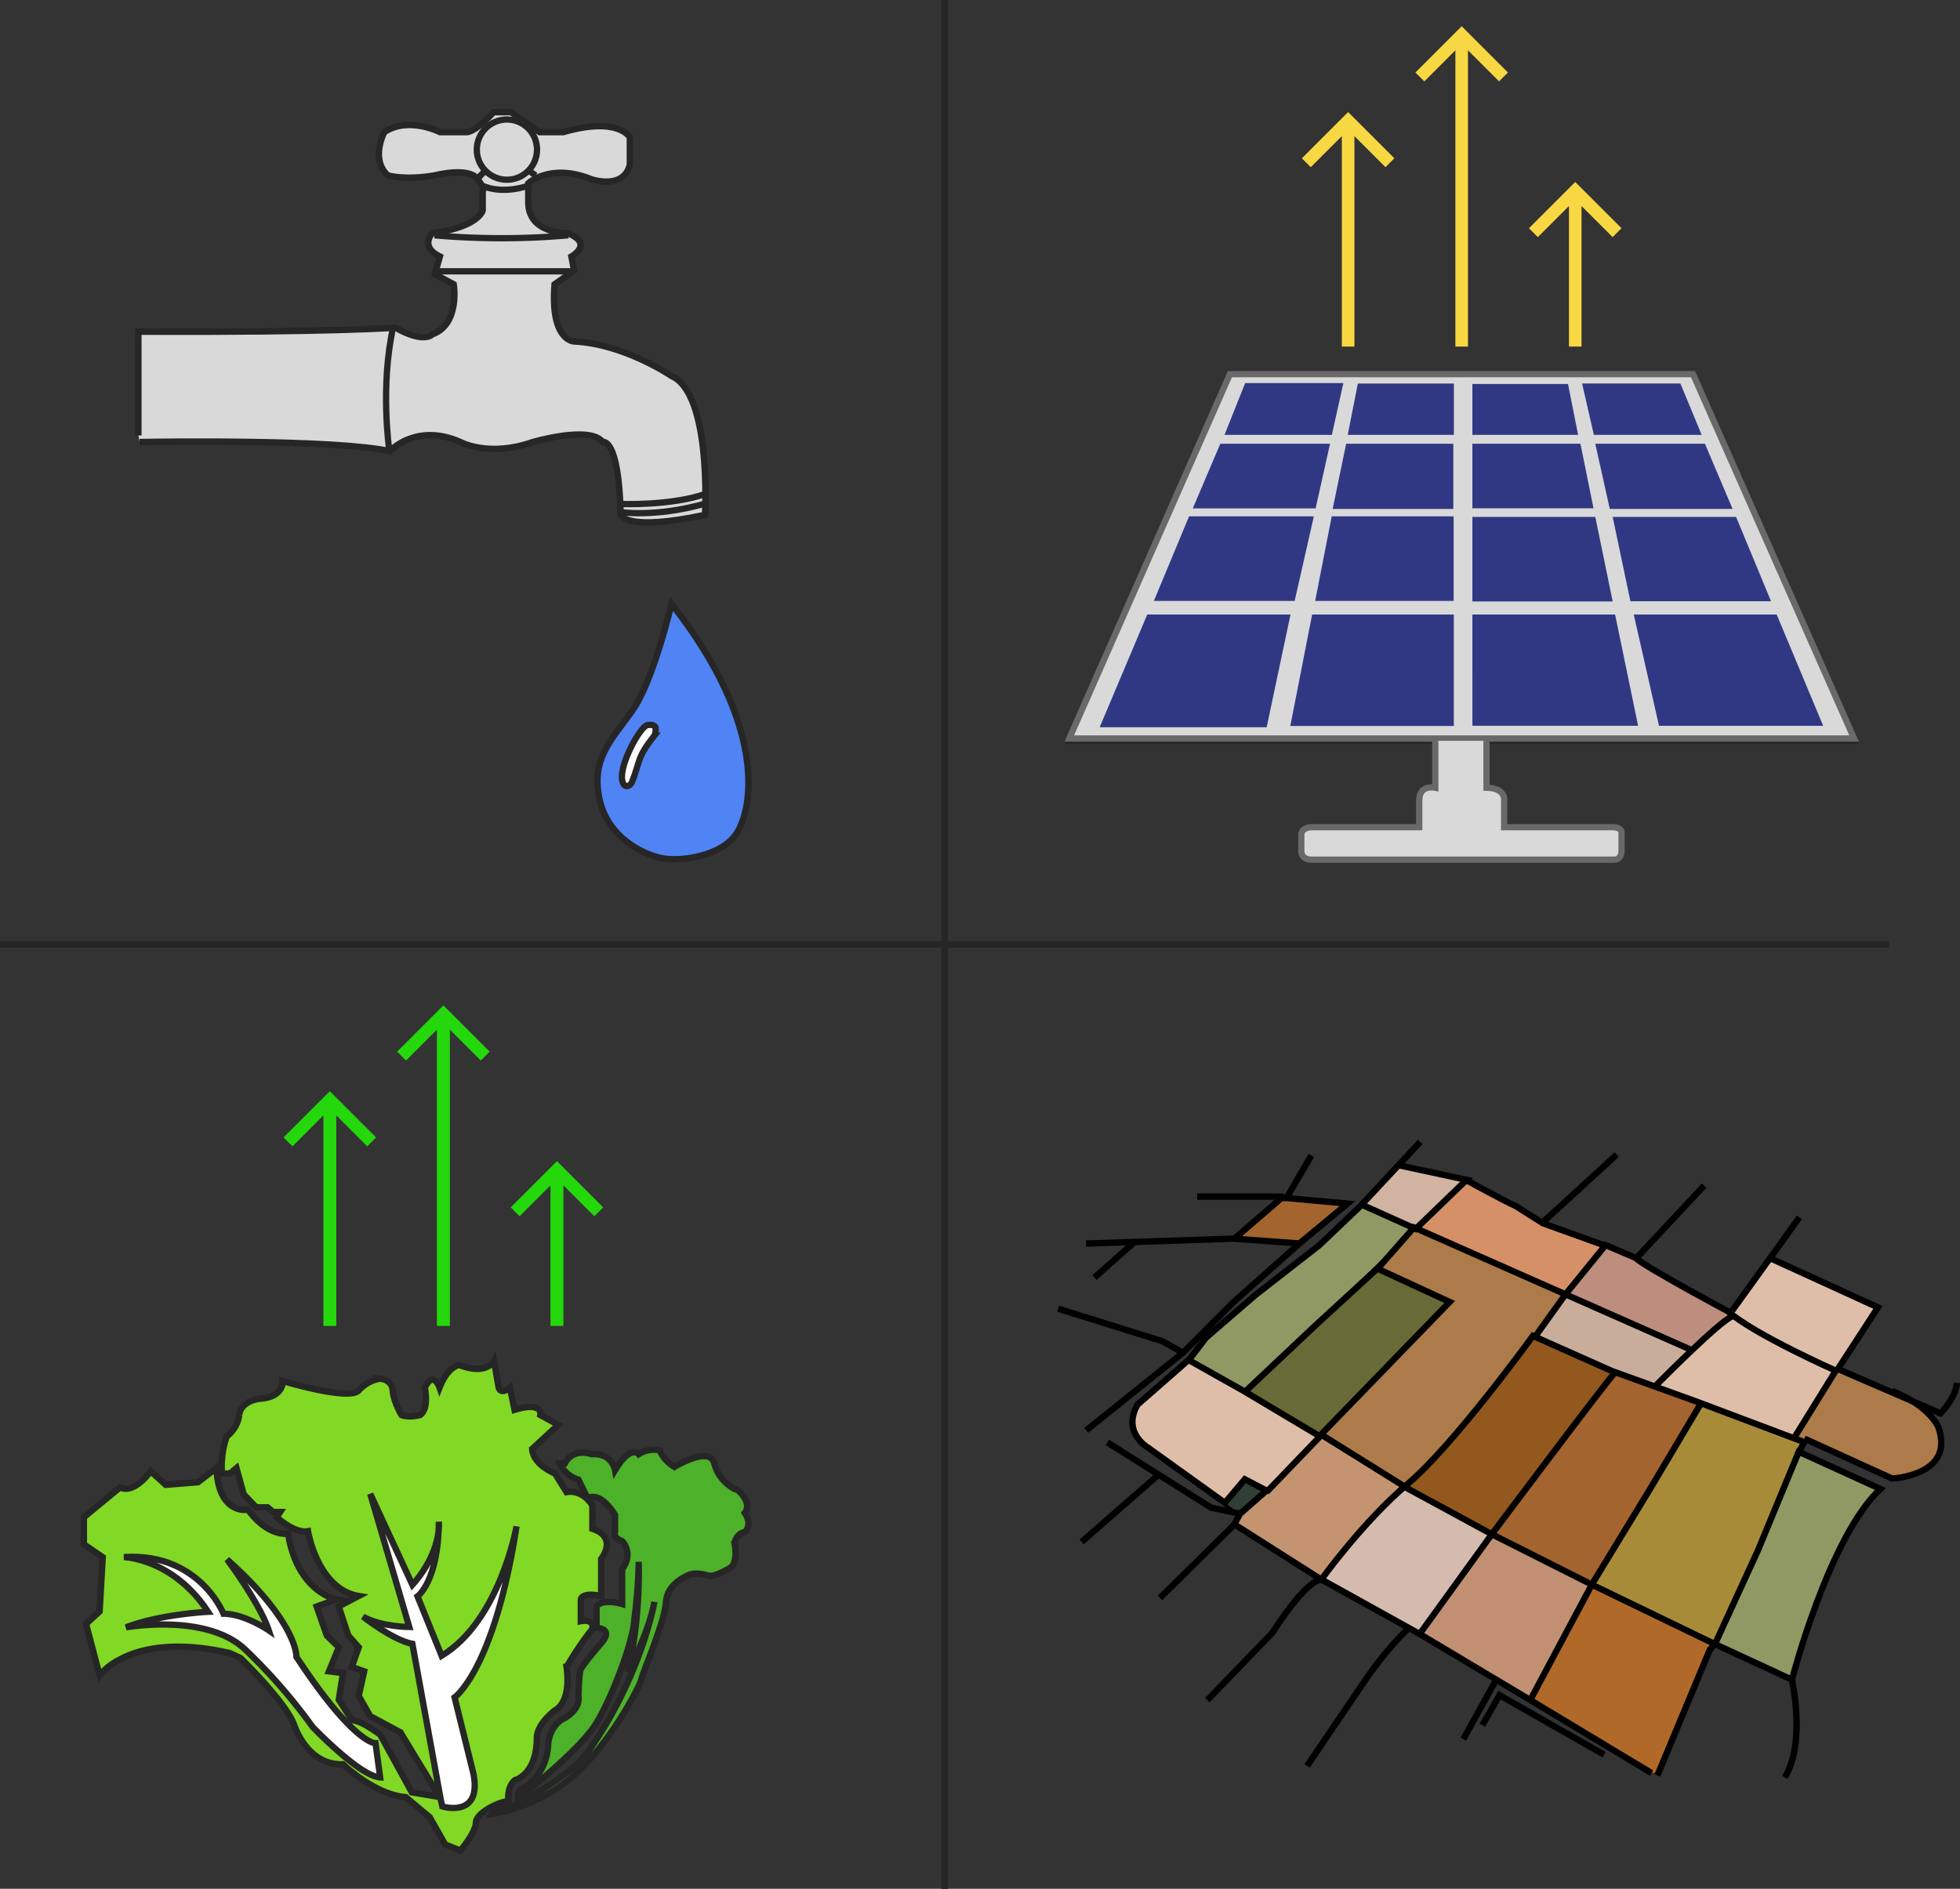 <svg xmlns="http://www.w3.org/2000/svg" width="623.371" height="600.87" viewBox="0 0 623.371 600.87"><rect x="0" y="0" width="623.371" height="600.87" fill="#333333" stroke="none"/><g transform="translate(-12674.459 -2993.748)"><path d="M2590.143,1501.453h600.871" transform="translate(10084.316 1792.73)" fill="none" stroke="#262626" stroke-width="2"/><path d="M0,0H600.87" transform="translate(12974.895 2993.748) rotate(90)" fill="none" stroke="#262626" stroke-width="2"/><g transform="translate(12718.479 3029.444)"><g transform="translate(0 0)"><path d="M3002.949,1340.834h0l1.05-.018c6.142-.1,61.272-.88,78.542,2.918,0,0,8.3-9.175,22.48-2.9,0,0,8.952,4.917,22.984,0,0,0,18.222-5.382,22.26,0,0,0,5.112-1.8,5.722,23.159,0,0,1.461,5.4,26.787,0,0,0,2.184-38.55-10.657-44.139,0,0-15.007-10.23-30.985-10.985,0,0-7.668-.087-6.208-18.2l6.208-4.364-.852-4.484s7.253-4.013-1.167-7.41c0,0-12.535.329-12.546-9.752v-6.135s7.027-6.625,20.189-1.255c0,0,10.092,3.427,12.115-4.651v-8.655s-3.445-6.791-21.175-1.681h-7.525l-9.038-6.357h-5.589s-4.912,5.661-8.274,6.357h-8.783s-10.029-5.129-17.686,0c0,0-4.5,8.484,1.076,13.707,0,0,5.329,1.672,15.018,0,0,0,10.768-2.847,13.666,1.28s1.537,3.161,1.537,3.161v6.746s-1.223,5.331-16.014,7.235c0,0-4.156,4.219,2.4,7.41l-1.592,5.619,5.993,3.229s2.087,12.743-6.8,15.931c0,0-2.593,3.1-11.76-2.13,0,0-19.253,1.583-81.739,1.284v32.991" transform="translate(-3002.584 -1235.925)" fill="none" stroke="#262626" stroke-width="2"/><path d="M3145.938,1344.273s-5.759,24.614-12.5,34.049-13.029,15.2-10.449,27.812,14.28,17.965,20.015,19.049,18.969-.558,23.72-8.079S3176.823,1383.625,3145.938,1344.273Z" transform="translate(-2976.378 -1187.85)" fill="none" stroke="#262626" stroke-width="2"/><path d="M2757.583,1341.279h44.071" transform="translate(-2663.413 -1290.663)" fill="none" stroke="#262626" stroke-width="2"/><path d="M2802.116,1399.8s11.012,1.823,26.745-2.544" transform="translate(-2649.06 -1272.622)" fill="none" stroke="#262626" stroke-width="2"/><path d="M2802.116,1398.068s16.559.692,27.716-3.351" transform="translate(-2649.06 -1273.439)" fill="none" stroke="#262626" stroke-width="2"/><path d="M2757.583,1332.616a246.36,246.36,0,0,0,42.557,0" transform="translate(-2663.413 -1293.454)" fill="none" stroke="#262626" stroke-width="2"/><g transform="translate(106.622 1.322)" fill="none" stroke="#262626" stroke-width="2"><circle cx="10.578" cy="10.578" r="10.578" stroke="none"/><circle cx="10.578" cy="10.578" r="9.578" fill="none"/></g><path d="M2769.056,1320.657s5.651,3.023,14.779,0" transform="translate(-2659.716 -1297.309)" fill="none" stroke="#262626" stroke-width="2"/><path d="M2767.917,1319.487l1.991-2.033" transform="translate(-2660.083 -1298.341)" fill="none" stroke="#262626" stroke-width="2"/><path d="M2782.366,1318.55l-1.882-1.343" transform="translate(-2656.031 -1298.421)" fill="none" stroke="#262626" stroke-width="2"/><path d="M2746.945,1393.809s-2.959-20.284,1.261-39.148" transform="translate(-2667.166 -1286.349)" fill="none" stroke="#262626" stroke-width="2"/></g><path d="M2811.839,1457.823c-1.836.266-6.383,7.9-7.766,13.571-1.455,5.953,1.408,7.105,2.768,4.62,2.9-7.563,1.594-7.753,7.153-14.839a4.92,4.92,0,0,0,.365-2.368C2814.369,1458.329,2813.809,1457.537,2811.839,1457.823Z" transform="translate(-2649.881 -1262.868)" fill="none" stroke="#262626" stroke-width="2"/></g><g transform="translate(13014.533 3112.773)"><path d="M3165.25,1306.724l-51.09,116.639h249.62l-51.233-116.639Z" transform="translate(-3114.16 -1306.724)" fill="none" stroke="#262626" stroke-width="2"/><path d="M3281.214,1308.631" transform="translate(-3118.051 -1305.792)" fill="none" stroke="#262626" stroke-width="2"/><path d="M3232.333,1425.143v14.917s-5.17-1.173-5.111,4.18v8.384H3192.75s-3.129.133-3.035,2.517v5.483s.144,2.217,3.035,2.333h96.7s2.126-.009,2.126-2.866v-5.909s-.063-1.609-3.031-1.558h-34.308v-8.384s.68-4.084-5.605-4.18v-14.917" transform="translate(-3115.92 -1308.505)" fill="none" stroke="#262626" stroke-width="2"/></g><path d="M3203.223,1260.554v-71.788" transform="translate(9900.002 1843.452)" fill="none" stroke="#262626" stroke-width="2"/><path d="M3203.223,1202.066l13.3-13.3,13.3,13.3" transform="translate(9886.701 1843.452)" fill="none" stroke="#262626" stroke-width="2"/><path d="M3203.223,1287.847v-99.081" transform="translate(9936.118 1816.159)" fill="none" stroke="#262626" stroke-width="2"/><path d="M3203.223,1202.066l13.3-13.3,13.3,13.3" transform="translate(9922.819 1816.159)" fill="none" stroke="#262626" stroke-width="2"/><path d="M3203.223,1238.306v-49.541" transform="translate(9972.236 1865.699)" fill="none" stroke="#262626" stroke-width="2"/><path d="M3203.223,1202.066l13.3-13.3,13.3,13.3" transform="translate(9958.937 1865.699)" fill="none" stroke="#262626" stroke-width="2"/><path d="M3203.223,1260.554v-71.788" transform="translate(9576.141 2154.939)" fill="none" stroke="#24d80c" stroke-width="4"/><path d="M3203.223,1202.066l13.3-13.3,13.3,13.3" transform="translate(9562.84 2154.939)" fill="none" stroke="#24d80c" stroke-width="4"/><path d="M3203.223,1287.847v-99.081" transform="translate(9612.258 2127.646)" fill="none" stroke="#24d80c" stroke-width="4"/><path d="M3203.223,1202.066l13.3-13.3,13.3,13.3" transform="translate(9598.958 2127.646)" fill="none" stroke="#24d80c" stroke-width="4"/><path d="M3203.223,1238.306v-49.541" transform="translate(9648.375 2177.187)" fill="none" stroke="#24d80c" stroke-width="4"/><path d="M3203.223,1202.066l13.3-13.3,13.3,13.3" transform="translate(9635.075 2177.187)" fill="none" stroke="#24d80c" stroke-width="4"/><g transform="translate(12701.146 3426.773)"><path d="M3117.234,2188.206l4.843,1.938s4.834-5.7,4.907-8.838,7.1-6.6,10.388-6.915c0,0-.764-4.251,2.056-6.669,0,0,6.768-1.573,6.946-13.119,0,0-.636-3.957,5.771-9.073,0,0,5.253-2.092,3.68-13.785a103.16,103.16,0,0,1,8.215-12.12s.854-3.255-3.683-2.419v-6.926s.18-2.453,6.47-1.1V2097.4s5.5-6.872-2.787-9.583v-6.85c0-1.712-3.96-5.684-8.215-4.82l-3.68-5.934s-6.939-2.666-7.262-7.823l8.3-7.661-5.689-3.109s1.04-4.424-8.21-1.648l-1.471-7.062s-2.69,2.4-3.581,0l-1.475-8.427s-2.428,4.59-10.968,1.243c0,0-3.54.087-6.345,7.184,0,0-1.956-5.694-4.681,0,0,0,1.465,6.629-1.483,8.711,0,0-3.419.966-5.959,0,0,0-2.547-4.25-2.791-7.823s-4-3.738-4-3.738a11.428,11.428,0,0,0-6.783,3.738c-3.015,3.376-24.164-2.992-24.164-2.992s.4,4.875-6.677,5.572-7.167,5.242-7.167,5.242a10.39,10.39,0,0,1-3.988,6.832,28.8,28.8,0,0,0-1.491,11.761h2.491l2.117-1.75,2.288,8.358,3.991,4.146h3.63l1.716,1.47h2.284l-1.118,1.694s5.8,5.286,9.961,4.423c0,0,3.01,18.415,16.127,20.617l-6.362,3.343,3.046,9.241,3.316,3.733-2.184,6.252,3.921,1.4-1.737,7.826,3.641,6.409,9.606,5.157,12.509,20.611-8.892-1.5-10.024-18.3s-5.906-4.537-9.024-4.647l-4.178-6.526,1.33-8.436-4.456-.587,3.126-7.653-3.815-3.733-3.23-9.241,6.234-2.239s-12.373-2.381-15.322-20.92c0,0-6.314,1.163-12.728-7.615,0,0-9.444,1.861-10.047-13.279l-5.841,4.535-10.293.824-4.77-4.316s-5.2,7.394-9.736,5.14l-11.506,9.485v8.6l5.995,4.09-.987,17.28-4.318,3.949,4.318,16.346s10.129-14.274,41.412-7.063l3.366,1.545s14.424,13.921,17.147,21.419c0,0,4.091,12.859,15.451,12.384,0,0,10.055,9.689,19.958,10.465l7.664,6.408Z" transform="translate(-3002.33 -2034.486)" fill="none" stroke="#262626" stroke-width="2"/><path d="M3170.553,2199.908l.508,2.247s12.559,3.88,9.942-10.227l-6.03-24.453s12.613-8.791,19.7-54.426c0,0-5.316,30.018-23.83,41.181l-7.669-18.906s6.653-4.732,6.776-23.711c0,0,1.081,9.35-8.4,20.054l-13.41-28.957,12.417,42.364s-9.093-.045-14.742-3.32c0,0,9.519,7.516,15.735,8.671Z" transform="translate(-3057.072 -2060.513)" fill="none" stroke="#262626" stroke-width="2"/><path d="M3104.385,2205.268l-1.473-10.859s-6.806.419-25.154-27.479c0,0,.561-10.684-22.063-31.007,0,0,10.394,13.911,13.269,22.584,0,0-7.688-5.283-14.4-5.283,0,0-7.677-19.557-31.683-18.022,0,0,15.613.386,26.778,17.4,0,0-15.223.718-26.105,4.945,0,0,25.433-4.606,37.791,6.934a177.6,177.6,0,0,1,21.58,24.744S3097.922,2204.957,3104.385,2205.268Z" transform="translate(-3010.169 -2072.875)" fill="none" stroke="#262626" stroke-width="2"/><path d="M3233.852,2084.372a9.449,9.449,0,0,0,5.943,5.143l2.93,5.989s3.538-2.861,8.706,5.24v5.465s-.869,1.761,2.271,2.87c0,0,3.792,3.8,0,8.946v11.082s-5.981-1.812-8.145.681v6.934s5.726.031,1.412,4.942c0,0-5.993,6.9-6.508,8.426s-.666,8.481-.666,8.481,1.042,4.143-5.379,7.385c0,0-3.847,2.085-4.282,8.175,0,0,0,9.094-8.2,13.659a3.107,3.107,0,0,0-1.3,3.07s19.544-15.025,24.93-24.016,11.784-26.534,12-32.968a160.23,160.23,0,0,0,1.387-18.182s.771,17.771-3.47,34.99c0,0,6.682-12.381,8.461-22.273,0,0-3.947,23.178-20.67,47.137,0,0-4.986,8.034-21.333,16l-.859,1.589s-6.1-.372-8.587,2.676a53.577,53.577,0,0,0,25.68-12.079c11.772-10.3,21.232-28.625,21.672-30.853s7.35-17.906,7.782-24.467,8.234-8.911,8.234-8.911a12.74,12.74,0,0,1,5.083.5c2,.825,7.476-2.658,7.476-2.658s2.025-1.776,1.054-7.2a3.964,3.964,0,0,1,3.2-3.931s2.641-2.061,0-6.082c0,0,1.673-1.78,0-4.623s-3.2-2.988-3.2-2.988a12.757,12.757,0,0,1-6.495-8.144c-1.365-5.781-12.671,1.123-12.671,1.123a11.8,11.8,0,0,1-4.71-5.271,8.846,8.846,0,0,0-6.649,1.24s-2.569-3.213-7.513,5.079c0,0-.962-5.584-7.439-5.079,0,0-5.779-2.252-8.529,2.908Z" transform="translate(-3082.503 -2051.861)" fill="none" stroke="#262626" stroke-width="2"/></g><g transform="translate(13011.013 3357.005)"><path d="M4664.659,1145.182l-40.279-24.261-33.263-19.869-32.059-17.791-27.068-17.205,1.829-3.365-29.3-21.034s-8.329-4.742-3.355-13.62l16.623-14.568,5.2-6.773,15.576-13.462,20.5-15.992,13.026-12.425,19.033-20.412" transform="translate(-4475.966 -944.405)" fill="none" stroke="#262626" stroke-width="2"/><path d="M4524.829,1035.8l-21.3-1.561-46.872,1.561" transform="translate(-4447.753 -1003.457)" fill="none" stroke="#262626" stroke-width="2"/><path d="M4470.72,1113.5l-6.838-3.85-33.217-10.37" transform="translate(-4430.665 -1046.21)" fill="none" stroke="#262626" stroke-width="2"/><path d="M4476.539,1254.362l-24.056,21.032" transform="translate(-4445.007 -1148.153)" fill="none" stroke="#262626" stroke-width="2"/><path d="M4548.649,1300.085l-23.521,23.211" transform="translate(-4492.759 -1178.208)" fill="none" stroke="#262626" stroke-width="2"/><path d="M4585.205,1265.167l6.4-7.555,6.909,3.606-8.356,7.32" transform="translate(-4532.25 -1150.289)" fill="none" stroke="#262626" stroke-width="2"/><path d="M4577.6,1189.539l17-17.693-24.293-14.483-16.92-9.518" transform="translate(-4511.331 -1078.134)" fill="none" stroke="#262626" stroke-width="2"/><path d="M4581.271,1101.011l22.392-21.1,19.5-17.906,23,10.624-40.884,42.171,27.771,17.316,26.438,14.358,32.088,16.173,38.041,18.39,25.41,11.752s11.8-45.493,28.126-60.672l-25.912-11.8,1.738-3.077-34.2-12.882-27.042-9.772-25.093-11.166s-25.164,34.716-39.6,46.883-27.771,30.74-27.771,30.74-4.024-.984-15.424,16.748l-20.76,21.518" transform="translate(-4521.66 -1021.708)" fill="none" stroke="#262626" stroke-width="2"/><path d="M4829.063,1158.652c-2.881,2.961-39.3,51.6-39.3,51.6l-22.393,30.967" transform="translate(-4651.993 -1085.238)" fill="none" stroke="#262626" stroke-width="2"/><path d="M4923.2,1188.416l-16.139,27.16-18.151,29.779-19.557,36.664" transform="translate(-4719.032 -1104.803)" fill="none" stroke="#262626" stroke-width="2"/><path d="M5063.959,1229.787l-13.274,32.1-13.659,29.787-1.749,1.95" transform="translate(-4828.102 -1131.999)" fill="none" stroke="#262626" stroke-width="2"/><path d="M4954.972,1101.776l13.369-21.6s-26.072-11.578-34.253-18.865c0,0-26.087-13.924-29.579-17.094l-9.384-3.992-12.793,15.728-9.927,13.854" transform="translate(-4721.039 -1007.392)" fill="none" stroke="#262626" stroke-width="2"/><path d="M4985.223,1128.482s20.209-20.485,24.319-22.046" transform="translate(-4795.199 -1050.915)" fill="none" stroke="#262626" stroke-width="2"/><path d="M4828.4,1063.147l-89.015-39.335-11.23,12.768" transform="translate(-4626.22 -996.603)" fill="none" stroke="#262626" stroke-width="2"/><path d="M4714.382,978.957l16.488,7.411,16.184-15.613-21.589-4.632" transform="translate(-4617.164 -958.682)" fill="none" stroke="#262626" stroke-width="2"/><path d="M4809.729,980.1s12.786,7,15.658,8.2l8.646,5.47,19.641,7.082" transform="translate(-4679.839 -967.868)" fill="none" stroke="#262626" stroke-width="2"/><path d="M4879.236,978.119l23.934-21.9" transform="translate(-4725.53 -952.174)" fill="none" stroke="#262626" stroke-width="2"/><path d="M4966.581,1008.335l21.8-23.326" transform="translate(-4782.944 -971.096)" fill="none" stroke="#262626" stroke-width="2"/><path d="M5056.195,1044.222l21.392-29.709" transform="translate(-4841.852 -990.49)" fill="none" stroke="#262626" stroke-width="2"/><path d="M5093.019,1053.082l33.748,15.425-12.735,19.59,32.662,14.112s4.921-5.04,5.183-9.644" transform="translate(-4866.057 -1015.843)" fill="none" stroke="#262626" stroke-width="2"/><path d="M5123.242,1190.856l27.9,12.7s20.138-.9,14.717-16.287c0,0-2.711-6.818-14.717-11.524" transform="translate(-4885.924 -1096.473)" fill="none" stroke="#262626" stroke-width="2"/><path d="M5107.321,1443.677s4.584,19.91-2.25,31.077" transform="translate(-4873.98 -1272.597)" fill="none" stroke="#262626" stroke-width="2"/><path d="M5003.6,1415.171l-16.761,40.231" transform="translate(-4796.264 -1253.859)" fill="none" stroke="#262626" stroke-width="2"/><path d="M4456.661,1044.494l30.87-24.774,15.935-15.984,21.5-19.12,14.792-12.256-19.391-1.772,7.886-13.528" transform="translate(-4447.753 -952.723)" fill="none" stroke="#262626" stroke-width="2"/><path d="M4609.938,995.664,4594.8,1008.7" transform="translate(-4538.555 -978.1)" fill="none" stroke="#262626" stroke-width="2"/><path d="M4588.08,995.833l-1.541-.656h-26.878" transform="translate(-4515.459 -977.78)" fill="none" stroke="#262626" stroke-width="2"/><path d="M4477.414,1036.517l-13.076,11.587" transform="translate(-4452.799 -1004.954)" fill="none" stroke="#262626" stroke-width="2"/><path d="M4476.386,1223.469l32.959,20.725,9.105,1.918" transform="translate(-4460.719 -1127.845)" fill="none" stroke="#262626" stroke-width="2"/><path d="M4693.9,1396.212s-6.973,6.114-15.469,19l-16.749,24.685" transform="translate(-4582.523 -1241.397)" fill="none" stroke="#262626" stroke-width="2"/><path d="M4817.125,1444.07l-10.4,18.76" transform="translate(-4677.863 -1272.856)" fill="none" stroke="#262626" stroke-width="2"/><path d="M4824.328,1467.626l5.477-9.54,33.265,18.93" transform="translate(-4689.436 -1282.069)" fill="none" stroke="#262626" stroke-width="2"/></g><path d="M2590.143,1501.453h600.871" transform="translate(10084.316 1792.73)" fill="none" stroke="#262626" stroke-width="2"/><path d="M0,0H600.87" transform="translate(12974.895 2993.748) rotate(90)" fill="none" stroke="#262626" stroke-width="2"/><g transform="translate(12718.479 3029.444)"><g transform="translate(0 0)"><path d="M3002.949,1340.834h0l1.05-.018c6.142-.1,61.272-.88,78.542,2.918,0,0,8.3-9.175,22.48-2.9,0,0,8.952,4.917,22.984,0,0,0,18.222-5.382,22.26,0,0,0,5.112-1.8,5.722,23.159,0,0,1.461,5.4,26.787,0,0,0,2.184-38.55-10.657-44.139,0,0-15.007-10.23-30.985-10.985,0,0-7.668-.087-6.208-18.2l6.208-4.364-.852-4.484s7.253-4.013-1.167-7.41c0,0-12.535.329-12.546-9.752v-6.135s7.027-6.625,20.189-1.255c0,0,10.092,3.427,12.115-4.651v-8.655s-3.445-6.791-21.175-1.681h-7.525l-9.038-6.357h-5.589s-4.912,5.661-8.274,6.357h-8.783s-10.029-5.129-17.686,0c0,0-4.5,8.484,1.076,13.707,0,0,5.329,1.672,15.018,0,0,0,10.768-2.847,13.666,1.28s1.537,3.161,1.537,3.161v6.746s-1.223,5.331-16.014,7.235c0,0-4.156,4.219,2.4,7.41l-1.592,5.619,5.993,3.229s2.087,12.743-6.8,15.931c0,0-2.593,3.1-11.76-2.13,0,0-19.253,1.583-81.739,1.284v32.991" transform="translate(-3002.584 -1235.925)" fill="#d9d9d9" stroke="#262626" stroke-width="2"/><path d="M3145.938,1344.273s-5.759,24.614-12.5,34.049-13.029,15.2-10.449,27.812,14.28,17.965,20.015,19.049,18.969-.558,23.72-8.079S3176.823,1383.625,3145.938,1344.273Z" transform="translate(-2976.378 -1187.85)" fill="#5083f4" stroke="#262626" stroke-width="2"/><path d="M2757.583,1341.279h44.071" transform="translate(-2663.413 -1290.663)" fill="none" stroke="#262626" stroke-width="2"/><path d="M2802.116,1399.8s11.012,1.823,26.745-2.544" transform="translate(-2649.06 -1272.622)" fill="none" stroke="#262626" stroke-width="2"/><path d="M2802.116,1398.068s16.559.692,27.716-3.351" transform="translate(-2649.06 -1273.439)" fill="none" stroke="#262626" stroke-width="2"/><path d="M2757.583,1332.616a246.36,246.36,0,0,0,42.557,0" transform="translate(-2663.413 -1293.454)" fill="none" stroke="#262626" stroke-width="2"/><g transform="translate(106.622 1.322)" fill="none" stroke="#262626" stroke-width="2"><circle cx="10.578" cy="10.578" r="10.578" stroke="none"/><circle cx="10.578" cy="10.578" r="9.578" fill="none"/></g><path d="M2769.056,1320.657s5.651,3.023,14.779,0" transform="translate(-2659.716 -1297.309)" fill="none" stroke="#262626" stroke-width="2"/><path d="M2767.917,1319.487l1.991-2.033" transform="translate(-2660.083 -1298.341)" fill="none" stroke="#262626" stroke-width="2"/><path d="M2782.366,1318.55l-1.882-1.343" transform="translate(-2656.031 -1298.421)" fill="none" stroke="#262626" stroke-width="2"/><path d="M2746.945,1393.809s-2.959-20.284,1.261-39.148" transform="translate(-2667.166 -1286.349)" fill="none" stroke="#262626" stroke-width="2"/></g><path d="M2811.839,1457.823c-1.836.266-6.383,7.9-7.766,13.571-1.455,5.953,1.408,7.105,2.768,4.62,2.9-7.563,1.594-7.753,7.153-14.839a4.92,4.92,0,0,0,.365-2.368C2814.369,1458.329,2813.809,1457.537,2811.839,1457.823Z" transform="translate(-2649.881 -1262.868)" fill="#fff" stroke="#262626" stroke-width="2"/></g><g transform="translate(13014.533 3112.773)"><path d="M3165.25,1306.724l-51.09,115.918h249.62l-51.233-115.918Z" transform="translate(-3114.16 -1306.724)" fill="#d9d9d9" stroke="#696969" stroke-width="2"/><path d="M3281.214,1308.631" transform="translate(-3118.051 -1305.792)" fill="none" stroke="#262626" stroke-width="2"/><path d="M3184.561,1383.88H3139l-15.137,35.862h53.113Z" transform="translate(-3114.192 -1307.417)" fill="#313883"/><path d="M3186.292,1378.814l6.1-26.905h-39.68l-11.2,26.905Z" transform="translate(-3114.603 -1306.672)" fill="#313883"/><path d="M3193.256,1348.819l4.585-20.563h-34.9l-8.754,20.563Z" transform="translate(-3114.898 -1306.122)" fill="#313883"/><path d="M3198.658,1324.976l3.663-16.476h-31.239l-6.561,16.476Z" transform="translate(-3115.139 -1305.661)" fill="#313883"/><path d="M3204.639,1324.98l3.217-16.323h30.551v16.323Z" transform="translate(-3116.073 -1305.665)" fill="#313883"/><path d="M3245.232,1324.983v-16.2h30.41l3.21,16.2Z" transform="translate(-3117.017 -1305.668)" fill="#313883"/><path d="M3284.7,1324.98l-3.747-16.34h31.269l6.762,16.34Z" transform="translate(-3117.85 -1305.664)" fill="#313883"/><path d="M3285.248,1328.253l4.612,20.743h39.057l-8.793-20.743Z" transform="translate(-3117.95 -1306.121)" fill="#313883"/><path d="M3245.232,1352.091h39.086l5.534,26.888h-44.62Z" transform="translate(-3117.017 -1306.676)" fill="#313883"/><path d="M3290.916,1352.091h39.251l11.111,26.833h-44.721Z" transform="translate(-3118.082 -1306.676)" fill="#313883"/><path d="M3245.232,1383.88h45.39l7.312,35.4h-52.7Z" transform="translate(-3117.017 -1307.417)" fill="#313883"/><path d="M3297.779,1383.88h45.458l14.786,35.412h-52.214Z" transform="translate(-3118.241 -1307.417)" fill="#313883"/><path d="M3192.887,1383.88l-6.944,35.452h52V1383.88Z" transform="translate(-3115.637 -1307.417)" fill="#313883"/><path d="M3194.039,1378.813l5.259-26.907h38.777v26.907Z" transform="translate(-3115.826 -1306.672)" fill="#313883"/><path d="M3204.028,1328.255h34.081V1349h-38.377Z" transform="translate(-3115.958 -1306.122)" fill="#313883"/><path d="M3245.232,1328.255v20.529h38.522l-4.161-20.529Z" transform="translate(-3117.017 -1306.122)" fill="#313883"/><path d="M3232.333,1425.143v14.917s-5.17-1.173-5.111,4.18v8.384H3192.75s-3.129.133-3.035,2.517v5.483s.144,2.217,3.035,2.333h96.7s2.126-.009,2.126-2.866v-5.909s-.063-1.609-3.031-1.558h-34.308v-8.384s.68-4.084-5.605-4.18v-14.917" transform="translate(-3115.92 -1308.505)" fill="#d9d9d9" stroke="#696969" stroke-width="2"/></g><path d="M3203.223,1260.554v-71.788" transform="translate(9900.002 1843.452)" fill="none" stroke="#f7d742" stroke-width="4"/><path d="M3203.223,1202.066l13.3-13.3,13.3,13.3" transform="translate(9886.701 1843.452)" fill="none" stroke="#f7d742" stroke-width="4"/><path d="M3203.223,1287.847v-99.081" transform="translate(9936.118 1816.159)" fill="none" stroke="#f7d742" stroke-width="4"/><path d="M3203.223,1202.066l13.3-13.3,13.3,13.3" transform="translate(9922.819 1816.159)" fill="none" stroke="#f7d742" stroke-width="4"/><path d="M3203.223,1238.306v-49.541" transform="translate(9972.236 1865.699)" fill="none" stroke="#f7d742" stroke-width="4"/><path d="M3203.223,1202.066l13.3-13.3,13.3,13.3" transform="translate(9958.937 1865.699)" fill="none" stroke="#f7d742" stroke-width="4"/><path d="M3203.223,1260.554v-71.788" transform="translate(9576.141 2154.939)" fill="none" stroke="#24d80c" stroke-width="4"/><path d="M3203.223,1287.847v-99.081" transform="translate(9612.258 2127.646)" fill="none" stroke="#24d80c" stroke-width="4"/><path d="M3203.223,1238.306v-49.541" transform="translate(9648.375 2177.187)" fill="none" stroke="#24d80c" stroke-width="4"/><g transform="translate(12701.146 3426.773)"><path d="M3117.234,2188.206l4.843,1.938s4.834-5.7,4.907-8.838,7.1-6.6,10.388-6.915c0,0-.764-4.251,2.056-6.669,0,0,6.768-1.573,6.946-13.119,0,0-.636-3.957,5.771-9.073,0,0,5.253-2.092,3.68-13.785a103.16,103.16,0,0,1,8.215-12.12s.854-3.255-3.683-2.419v-6.926s.18-2.453,6.47-1.1V2097.4s5.5-6.872-2.787-9.583v-6.85c0-1.712-3.96-5.684-8.215-4.82l-3.68-5.934s-6.939-2.666-7.262-7.823l8.3-7.661-5.689-3.109s1.04-4.424-8.21-1.648l-1.471-7.062s-2.69,2.4-3.581,0l-1.475-8.427s-2.428,4.59-10.968,1.243c0,0-3.54.087-6.345,7.184,0,0-1.956-5.694-4.681,0,0,0,1.465,6.629-1.483,8.711,0,0-3.419.966-5.959,0,0,0-2.547-4.25-2.791-7.823s-4-3.738-4-3.738a11.428,11.428,0,0,0-6.783,3.738c-3.015,3.376-24.164-2.992-24.164-2.992s.4,4.875-6.677,5.572-7.167,5.242-7.167,5.242a10.39,10.39,0,0,1-3.988,6.832,28.8,28.8,0,0,0-1.491,11.761h2.491l2.117-1.75,2.288,8.358,3.991,4.146h3.63l1.716,1.47h2.284l-1.118,1.694s5.8,5.286,9.961,4.423c0,0,3.01,18.415,16.127,20.617l-6.362,3.343,3.046,9.241,3.316,3.733-2.184,6.252,3.921,1.4-1.737,7.826,3.641,6.409,9.606,5.157,12.509,20.611-8.892-1.5-10.024-18.3s-5.906-4.537-9.024-4.647l-4.178-6.526,1.33-8.436-4.456-.587,3.126-7.653-3.815-3.733-3.23-9.241,6.234-2.239s-12.373-2.381-15.322-20.92c0,0-6.314,1.163-12.728-7.615,0,0-9.444,1.861-10.047-13.279l-5.841,4.535-10.293.824-4.77-4.316s-5.2,7.394-9.736,5.14l-11.506,9.485v8.6l5.995,4.09-.987,17.28-4.318,3.949,4.318,16.346a19.673,19.673,0,0,1,6.179-4.906c5.683-3.187,16.775-6.412,35.232-2.158l3.366,1.545s14.424,13.921,17.147,21.419c0,0,4.091,12.859,15.451,12.384,0,0,10.055,9.689,19.958,10.465l7.664,6.408Z" transform="translate(-3002.33 -2034.486)" fill="#81d825" stroke="#262626" stroke-width="2"/><path d="M3170.553,2199.908l.508,2.247s12.559,3.88,9.942-10.227l-6.03-24.453s12.613-8.791,19.7-54.426c0,0-5.316,30.018-23.83,41.181l-7.669-18.906s6.653-4.732,6.776-23.711c0,0,1.081,9.35-8.4,20.054l-13.41-28.957,12.417,42.364s-9.093-.045-14.742-3.32c0,0,9.519,7.516,15.735,8.671Z" transform="translate(-3057.072 -2060.513)" fill="#fff" stroke="#262626" stroke-width="2"/><path d="M3104.385,2205.268l-1.473-10.859s-6.806.419-25.154-27.479c0,0,.561-10.684-22.063-31.007,0,0,10.394,13.911,13.269,22.584,0,0-7.688-5.283-14.4-5.283,0,0-7.677-19.557-31.683-18.022,0,0,15.613.386,26.778,17.4,0,0-15.223.718-26.105,4.945,0,0,25.433-4.606,37.791,6.934a177.6,177.6,0,0,1,21.58,24.744S3097.922,2204.957,3104.385,2205.268Z" transform="translate(-3010.169 -2072.875)" fill="#fff" stroke="#262626" stroke-width="2"/><path d="M3233.852,2084.372a9.449,9.449,0,0,0,5.943,5.143l2.93,5.989s3.538-2.861,8.706,5.24v5.465s-.869,1.761,2.271,2.87c0,0,3.792,3.8,0,8.946v11.082s-5.981-1.812-8.145.681v6.934s5.726.031,1.412,4.942c0,0-5.993,6.9-6.508,8.426s-.666,8.481-.666,8.481,1.042,4.143-5.379,7.385c0,0-3.847,2.085-4.282,8.175,0,0,0,9.094-8.2,13.659a3.107,3.107,0,0,0-1.3,3.07s19.544-15.025,24.93-24.016,11.784-26.534,12-32.968a160.23,160.23,0,0,0,1.387-18.182,147.048,147.048,0,0,1-2.086,28.448c-.337,1.917-.815,4.234-1.384,6.542,0,0,6.682-12.381,8.461-22.273,0,0-3.947,23.178-20.67,47.137,0,0-4.986,8.034-21.333,16l-.859,1.589s-6.1-.372-8.587,2.676a53.577,53.577,0,0,0,25.68-12.079c11.772-10.3,21.232-28.625,21.672-30.853s7.35-17.906,7.782-24.467,8.234-8.911,8.234-8.911a12.74,12.74,0,0,1,5.083.5c2,.825,7.476-2.658,7.476-2.658s2.025-1.776,1.054-7.2a3.964,3.964,0,0,1,3.2-3.931s2.641-2.061,0-6.082c0,0,1.673-1.78,0-4.623s-3.2-2.988-3.2-2.988a12.757,12.757,0,0,1-6.495-8.144c-1.365-5.781-12.671,1.123-12.671,1.123a11.8,11.8,0,0,1-4.71-5.271,8.846,8.846,0,0,0-6.649,1.24s-2.569-3.213-7.513,5.079c0,0-.962-5.584-7.439-5.079,0,0-5.779-2.252-8.529,2.908Z" transform="translate(-3082.503 -2051.861)" fill="#4db129" stroke="#262626" stroke-width="2"/></g><path d="M13041.654,3390.747l27.059,15.147,39.057-52.067-26.578-11.276-26.234,34.623Z" transform="translate(80.273 76.252)" fill="#92581d"/><path d="M13097.573,3335.369l-23.138,29.682L13058.1,3385.1l-12.052,11.572-26.871-16.678,40.528-41.957-22.414-10.831,11.274-13.142Z" transform="translate(75.359 70.025)" fill="#ad7b49"/><path d="M13044.2,3316.757l47.451,21.381,12.11-15.188-19.847-7.9-8.3-5.351-16.161-7.953Z" transform="translate(80.827 67.331)" fill="#d69067"/><path d="M13063.758,3403.9l38.914-52.213,27.389,10.442-34.657,57.643Z" transform="translate(85.106 78.249)" fill="#a4642f"/><path d="M13051.5,3428.72l-32.628-17.5,19.145-21.9,8.86-7.716,26.905,15.308-20.664,28.391Z" transform="translate(75.295 84.788)" fill="#d4bbae"/><path d="M13023.945,3368.541l-17.956,18.62-8.631,6.55v3.932l26.587,16.875,12.83-16.875,13.847-12.942Z" transform="translate(70.59 81.934)" fill="#c49470"/><path d="M12999.588,3364.237l41.873-39.523,22.444,10.971-41.13,42.8Z" transform="translate(71.077 72.353)" fill="#686a37"/><path d="M13080.5,3447.3l-35.718-21.287,23.345-32.016,31.744,16.493Z" transform="translate(80.956 87.499)" fill="#c19073"/><path d="M13089.984,3417.983l34.959-58.128,31.991,12.218-7.488,18.982-20.706,46.161Z" transform="translate(90.839 80.035)" fill="#a78b39"/><path d="M13114.594,3467.256h-3.481l-37.533-23.48,20.175-36.424,38.106,18.808Z" transform="translate(87.252 90.418)" fill="#b1692a"/><path d="M13113.228,3360.737l-38.009-15.514,9.867-13.8,39.768,18.054Z" transform="translate(87.611 73.82)" fill="#c8ad9b"/><path d="M13095.229,3318.952l9.877,3.588,30.721,17.777-12.8,11.823-39.8-17.809Z" transform="translate(89.357 71.093)" fill="#bd8d7d"/><path d="M12984.79,3357.867l18.182,10.181,52.991-52.171-16.532-7.687-14.673,14.369-18.556,14-12.3,10.693-7.437,7.682Z" transform="translate(67.843 68.741)" fill="#909964"/><path d="M12971.23,3364.031l16.852-15.292,41.016,24.417-16.68,17.711-6.836-4.474-6.213,7.878-28.139-21.115-1.594-5.492Z" transform="translate(64.531 77.605)" fill="#dfbea9"/><path d="M13130.691,3336.195l-23.994,23.636,43.77,16.245,13.2-21.277-22.418-10.507Z" transform="translate(94.492 74.863)" fill="#dfbea9"/><path d="M13016.426,3321.133l-19.889-1.7,15.322-13.366,19.863,2.171Z" transform="translate(70.408 68.277)" fill="#a4642f"/><path d="M13041.8,3297.843l-11.856,12.49,16.781,7.958,16.19-15.981Z" transform="translate(77.715 66.479)" fill="#d0b3a0"/><path d="M12994.785,3387.4l4.2,3.522,7.634-6.99-6.535-3.76Z" transform="translate(70.027 84.477)" fill="#a1ea54"/><path d="M13149.857,3373.088l24.408,11.31-8.478,10.948-6.806,13.226-6.681,17.78-5.884,18.919-24.058-11.544s7.268-16.939,14.938-33.511c.395-.853,6.41-14.812,10.153-22.9a22.139,22.139,0,0,1,2.405-4.229" transform="translate(97.916 82.928)" fill="#909964"/><path d="M13145.454,3375.069l1.6-1.355,26.571,12.26,9.771-2.437,5.941-4.844v-6.617l-2.766-5.869-7.135-5.725-22.885-9.41-14.057,22.641Z" transform="translate(102.319 78.116)" fill="#ad7b49"/><path d="M13159.407,3357.422l13.5-19.956-34.125-15.43-12.621,17.336,9.8,6.975Z" transform="translate(98.747 71.767)" fill="#dfbea9"/><g transform="translate(13011.013 3357.005)" style="isolation:isolate"><path d="M4664.659,1145.182l-40.279-24.261-33.263-19.869-32.059-17.791-27.068-17.205,1.829-3.365-29.3-21.034s-8.329-4.742-3.355-13.62l16.623-14.568,5.2-6.773,15.576-13.462,20.5-15.992,13.026-12.425,19.033-20.412" transform="translate(-4475.966 -944.405)" fill="none" stroke="#000" stroke-width="2"/><path d="M4524.829,1035.8l-21.3-1.561-46.872,1.561" transform="translate(-4447.753 -1003.457)" fill="none" stroke="#000" stroke-width="2"/><path d="M4470.72,1113.5l-6.838-3.85-33.217-10.37" transform="translate(-4430.665 -1046.21)" fill="none" stroke="#000" stroke-width="2"/><path d="M4476.539,1254.362l-24.056,21.032" transform="translate(-4445.007 -1148.153)" fill="none" stroke="#000" stroke-width="2"/><path d="M4548.649,1300.085l-23.521,23.211" transform="translate(-4492.759 -1178.208)" fill="none" stroke="#000" stroke-width="2"/><path d="M4585.205,1265.167l6.4-7.555,6.909,3.606-8.356,7.32" transform="translate(-4532.25 -1150.289)" fill="#313e34" stroke="#000" stroke-width="2"/><path d="M4577.6,1189.539l17-17.693-24.293-14.483-16.92-9.518" transform="translate(-4511.331 -1078.134)" fill="none" stroke="#000" stroke-width="2"/><path d="M4581.271,1101.011l22.392-21.1,19.5-17.906,23,10.624-40.884,42.171,27.771,17.316,26.438,14.358,32.088,16.173,38.041,18.39,25.41,11.752s11.8-45.493,28.126-60.672l-25.912-11.8,1.738-3.077-34.2-12.882-27.042-9.772-25.093-11.166s-25.164,34.716-39.6,46.883-27.771,30.74-27.771,30.74-4.024-.984-15.424,16.748l-20.76,21.518" transform="translate(-4521.66 -1021.708)" fill="none" stroke="#000" stroke-width="2"/><path d="M4829.063,1158.652c-2.881,2.961-39.3,51.6-39.3,51.6l-22.393,30.967" transform="translate(-4651.993 -1085.238)" fill="none" stroke="#000" stroke-width="2"/><path d="M4923.2,1188.416l-16.139,27.16-18.151,29.779-19.557,36.664" transform="translate(-4719.032 -1104.803)" fill="none" stroke="#000" stroke-width="2"/><path d="M5063.959,1229.787l-13.274,32.1-13.659,29.787-1.749,1.95" transform="translate(-4828.102 -1131.999)" fill="none" stroke="#000" stroke-width="2"/><path d="M4954.972,1101.776l13.369-21.6s-26.072-11.578-34.253-18.865c0,0-26.087-13.924-29.579-17.094l-9.384-3.992-12.793,15.728-9.927,13.854" transform="translate(-4721.039 -1007.392)" fill="none" stroke="#000" stroke-width="2"/><path d="M4985.223,1128.482s20.209-20.485,24.319-22.046" transform="translate(-4795.199 -1050.915)" fill="none" stroke="#000" stroke-width="2"/><path d="M4828.4,1063.147l-89.015-39.335-11.23,12.768" transform="translate(-4626.22 -996.603)" fill="none" stroke="#000" stroke-width="2"/><path d="M4714.382,978.957l16.488,7.411,16.184-15.613-21.589-4.632" transform="translate(-4617.164 -958.682)" fill="none" stroke="#000" stroke-width="2"/><path d="M4809.729,980.1s12.786,7,15.658,8.2l8.646,5.47,19.641,7.082" transform="translate(-4679.839 -967.868)" fill="none" stroke="#000" stroke-width="2"/><path d="M4879.236,978.119l23.934-21.9" transform="translate(-4725.53 -952.174)" fill="none" stroke="#000" stroke-width="2"/><path d="M4966.581,1008.335l21.8-23.326" transform="translate(-4782.944 -971.096)" fill="none" stroke="#000" stroke-width="2"/><path d="M5056.195,1044.222l21.392-29.709" transform="translate(-4841.852 -990.49)" fill="none" stroke="#000" stroke-width="2"/><path d="M5093.019,1053.082l33.748,15.425-12.735,19.59,32.662,14.112s4.921-5.04,5.183-9.644" transform="translate(-4866.057 -1015.843)" fill="none" stroke="#000" stroke-width="2"/><path d="M5123.242,1190.856l27.9,12.7s20.138-.9,14.717-16.287c0,0-2.711-6.818-14.717-11.524" transform="translate(-4885.924 -1096.473)" fill="none" stroke="#000" stroke-width="2"/><path d="M5107.321,1443.677s4.584,19.91-2.25,31.077" transform="translate(-4873.98 -1272.597)" fill="none" stroke="#000" stroke-width="2"/><path d="M5003.6,1415.171l-16.761,40.231" transform="translate(-4796.264 -1253.859)" fill="none" stroke="#000" stroke-width="2"/><path d="M4456.661,1044.494l30.87-24.774,15.935-15.984,21.5-19.12,14.792-12.256-19.391-1.772,7.886-13.528" transform="translate(-4447.753 -952.723)" fill="none" stroke="#000" stroke-width="2"/><path d="M4609.938,995.664,4594.8,1008.7" transform="translate(-4538.555 -978.1)" fill="none" stroke="#000" stroke-width="2"/><path d="M4588.08,995.833l-1.541-.656h-26.878" transform="translate(-4515.459 -977.78)" fill="none" stroke="#000" stroke-width="2"/><path d="M4477.414,1036.517l-13.076,11.587" transform="translate(-4452.799 -1004.954)" fill="none" stroke="#000" stroke-width="2"/><path d="M4476.386,1223.469l32.959,20.725,9.105,1.918" transform="translate(-4460.719 -1127.845)" fill="none" stroke="#000" stroke-width="2"/><path d="M4693.9,1396.212s-6.973,6.114-15.469,19l-16.749,24.685" transform="translate(-4582.523 -1241.397)" fill="none" stroke="#000" stroke-width="2"/><path d="M4817.125,1444.07l-10.4,18.76" transform="translate(-4677.863 -1272.856)" fill="none" stroke="#000" stroke-width="2"/><path d="M4824.328,1467.626l5.477-9.54,33.265,18.93" transform="translate(-4689.436 -1282.069)" fill="none" stroke="#000" stroke-width="2"/></g></g></svg>